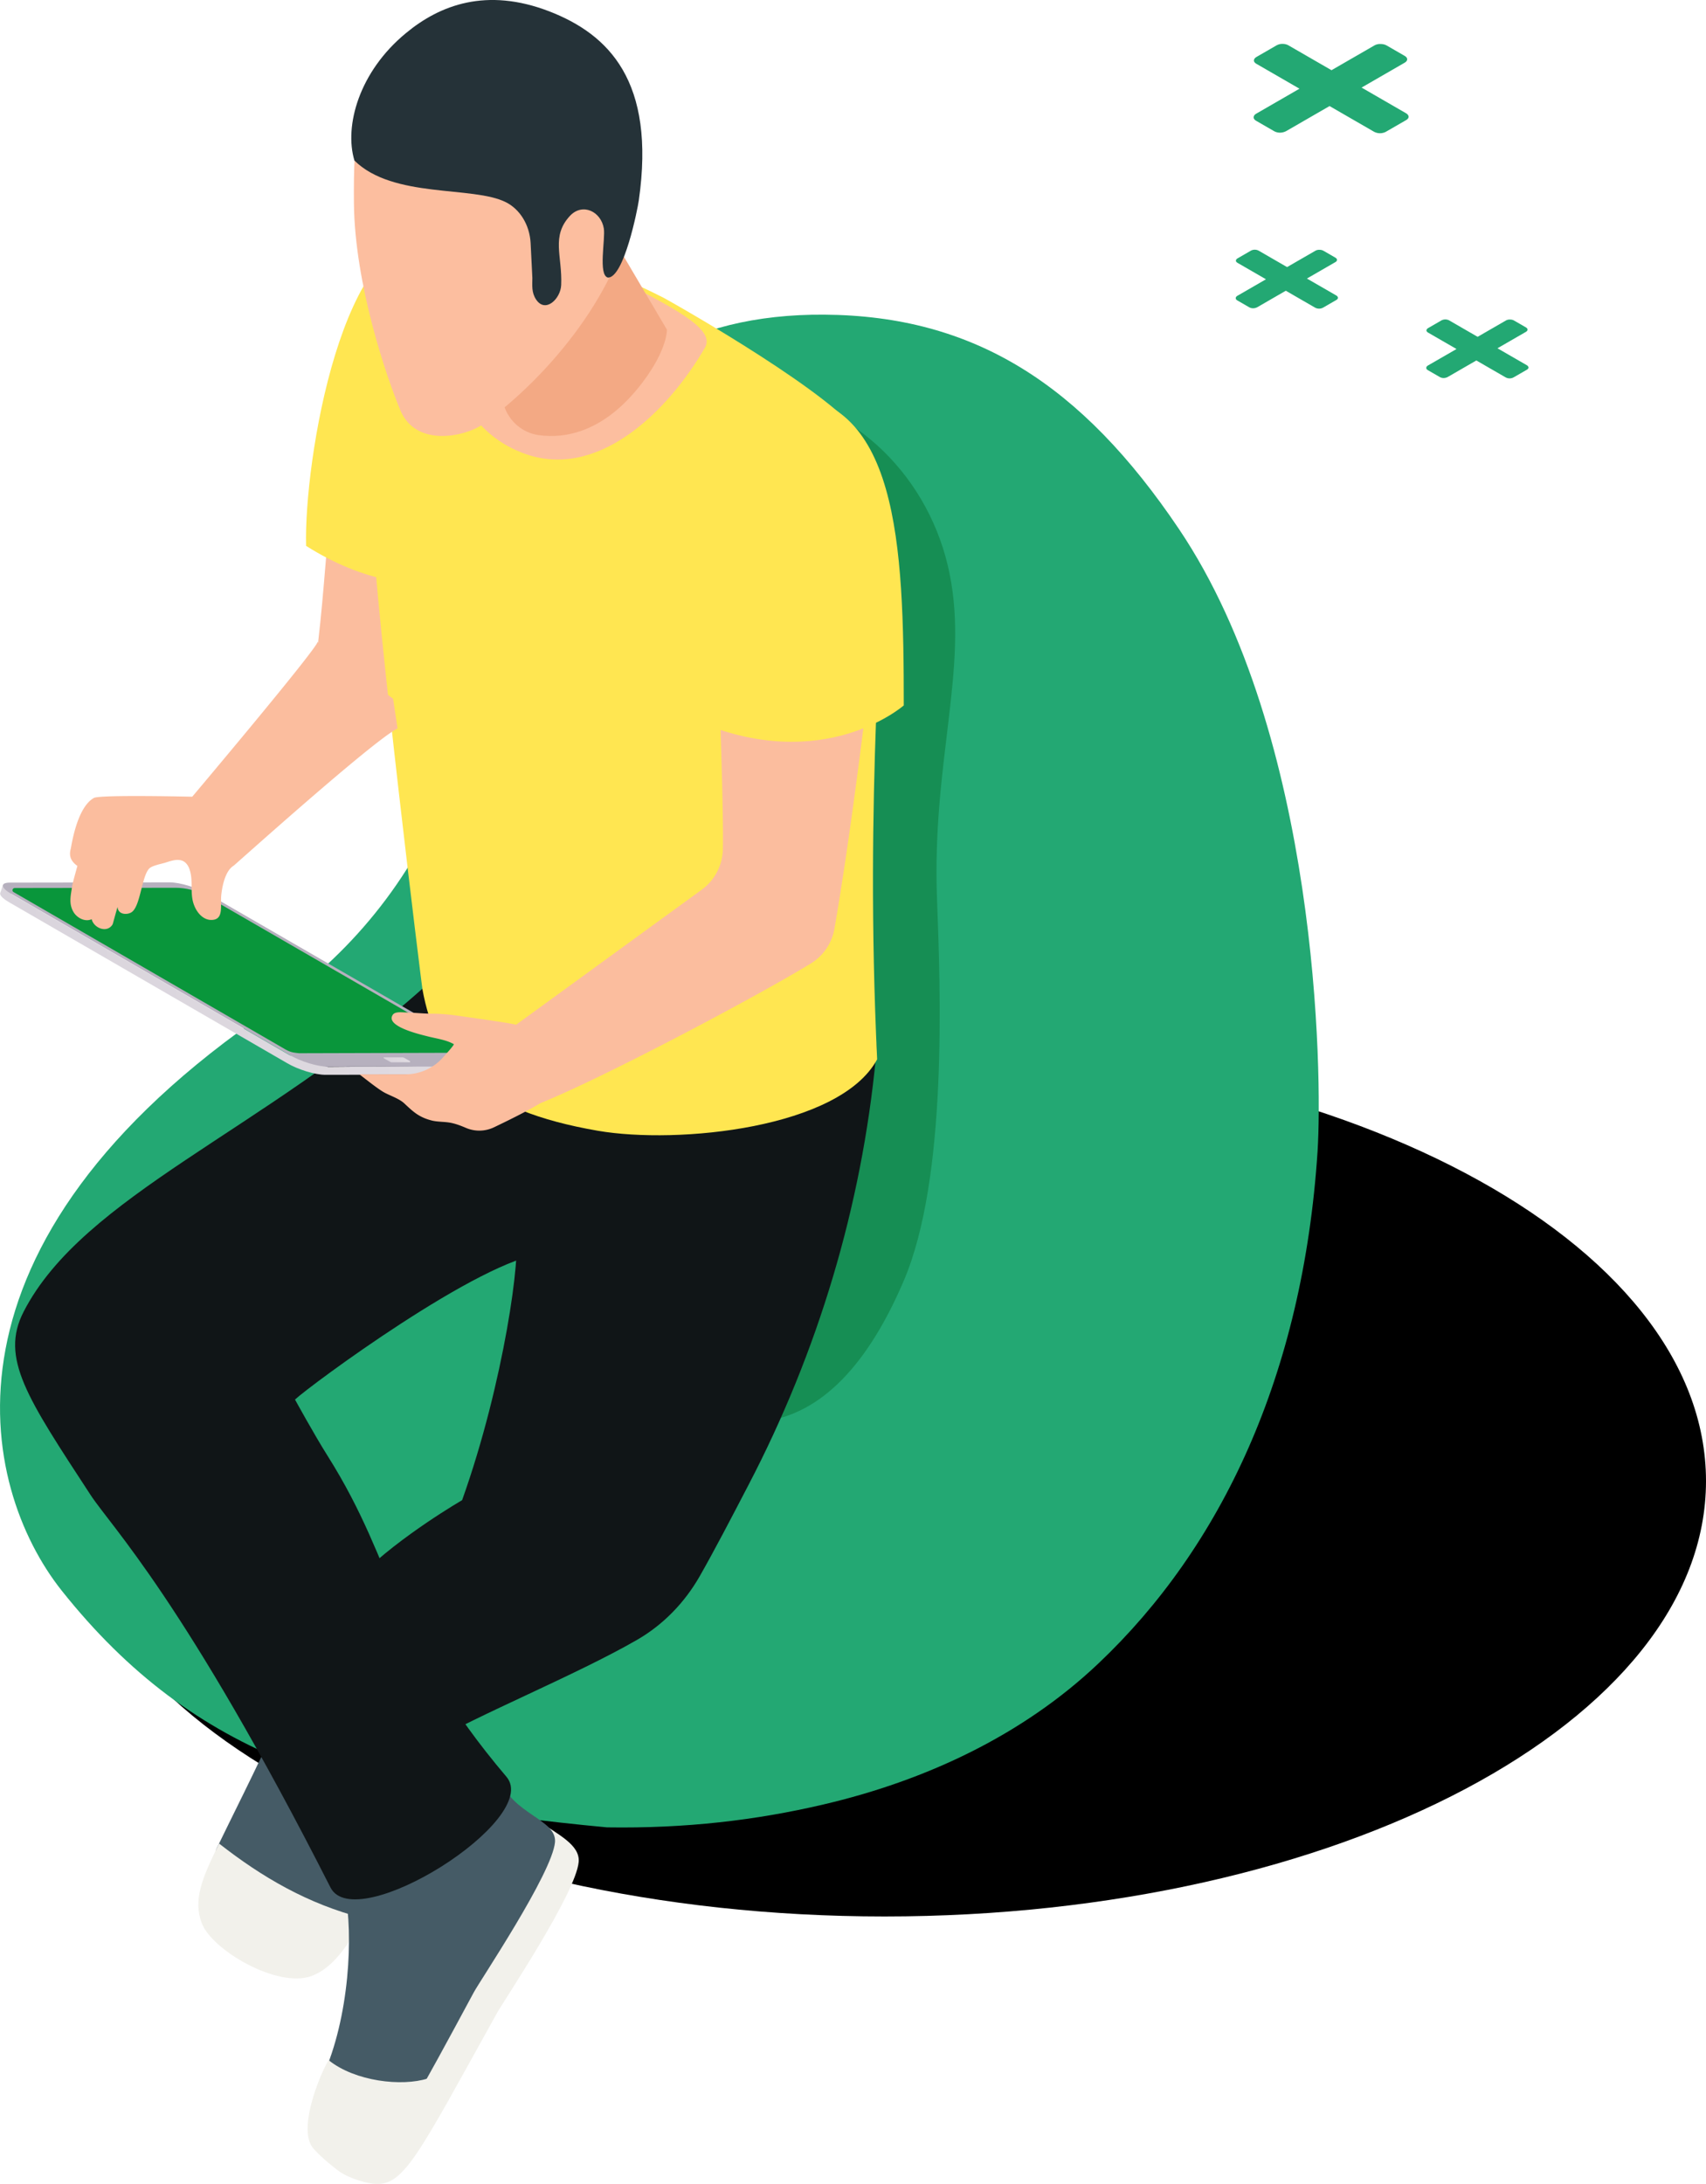 <svg width="125" height="160" fill="none" xmlns="http://www.w3.org/2000/svg"><g clip-path="url(#clip0)"><path d="M64.811 140.4c-33.24 0-60.188-14.282-60.188-31.899 0-17.618 26.947-31.9 60.188-31.9 33.242 0 60.189 14.282 60.189 31.9 0 17.617-26.947 31.899-60.189 31.899z" fill="#000"/><path d="M96.54 84.333c-1.066 16.418-7.08 29.041-16.072 37.546-5.562 5.268-12.677 8.577-20.153 10.321-4.912 1.151-10.077 1.762-15.837 1.673-18.546-1.745-30.14-4.999-39.964-17.353-6.031-7.606-10.022-25.372 15.296-42.562 5.815-3.938 10.347-9.53 12.93-16.04 2.961-7.408 5.164-15.212 7.385-21.92 2.872-8.72 10.33-13.018 20.262-12.946 10.98.072 18.853 5.089 26.004 15.716 10.185 15.14 10.51 39.901 10.149 45.565z" fill="#23A873"/><path opacity=".4" d="M68.658 65.92c.253 6.653.776 20.391-2.438 27.908-11.774 27.583-33.986-8.506-31.584-9.1 20.027-4.926 5.544-6.688 4.514-23.609-.09-1.492 1.915-16.363 2.619-19.33.47-1.978 1.336-4.118 2.348-6.168 1.823-3.686 3.25-4.154 6.826-6.293 1.227-.738 2.907-.881 4.713-.666 7.06.846 12.532 6.438 13.923 13.379 1.408 6.959-1.319 13.81-.921 23.88z" fill="#046727"/><path d="M20.153 126.536c.253-.593 7.042 10.807 7.331 12.425-1.336 2.446-1.3 2.913-3.34 3.651-2.474.899-9.409-4.82-8.253-7.229.74-1.546 3.16-6.348 4.262-8.847z" fill="#455B66"/><path d="M26.617 140.525c-1.065 1.907-2.203 3.669-3.81 4.244-2.474.899-7.26-1.888-8.018-3.866-.65-1.672-.018-3.255 1.264-5.844 3.124 2.446 6.483 4.424 10.564 5.466zm15.783-4.117c-.199 2.284-5.508 10.214-5.96 11.023-5.904 10.627-6.861 12.767-9.064 12.551-.85-.09-2.15-.539-2.782-1.115-2.004-1.834-.794-2.823.326-5.286 1.968-4.334 2.257-9.944 2.058-13.109-.126-2.032 4.75-7.48 6.339-8.254.18-.089.379-.179.596-.251 1.914-.738 3.774.198 5.471 1.384 1.517 1.061 3.124 1.798 3.016 3.057z" fill="#F2F1EB"/><path d="M40.666 134.951c-.198 2.284-5.525 10.196-5.959 11.023-2.004 3.722-3.45 6.383-4.55 8.272-2.764 4.729-7.64.341-6.52-2.104 1.969-4.334 2.276-10.43 1.625-13.594-.415-1.996 4.75-6.995 6.339-7.75 1.373-.666 3.557-1.205 5.02-.468.921 2.589 4.172 2.949 4.045 4.621z" fill="#455B66"/><path d="M24.09 150.937c1.931 1.546 5.344 1.942 7.259 1.331-3.775 6.743-4.316 7.876-5.924 7.12-.758-.359-1.896-1.348-2.455-1.978-1.355-1.528.902-6.329 1.12-6.473z" fill="#F2F1EB"/><path d="M54.843 108.788c-1.319 2.535-2.51 4.819-3.576 6.689-1.102 1.924-2.655 3.542-4.587 4.657-4.424 2.554-11.72 5.521-15.187 7.57-3.955-5.178-5.96-11.4-5.038-12.317 2.89-2.877 7.404-5.484 7.404-5.484 3.088-8.649 4.37-18.252 3.9-19.42-.74-1.87-.433-4.784.398-7.445.614-1.96 1.968-3.812 4.099-7.12.253-.378.506-.774.885-1.008.668-.395 1.499-.251 2.275-.251 2.366-.018 4.406-1.583 6.718-2.122 1.806-.432 3.684-.198 5.526.09 1.733.27 3.756.557 5.219 1.6 1.137.81 1.408 1.637 1.318 2.95 0 0 0 .09-.018.269-1.048 10.933-4.244 21.578-9.336 31.342z" fill="#101517"/><path d="M39.854 91.832c1.607-.126 9.192-12.372 4.858-16.31-2.818-2.553-6.718-3.488-10.42-4.333-.759-.18-1.607-.342-2.294.054-.469.27-.758.737-1.047 1.186C19.34 82.805 6.103 87.588 1.733 96.093c-1.752 3.399.27 6.33 4.894 13.414 1.498 2.302 6.898 7.732 17.588 28.771 1.842 3.614 15.53-4.999 12.894-8.11-8.487-9.998-7.892-15.248-13.11-23.52-.976-1.546-2.384-4.117-2.384-4.117 1.047-.989 13.616-10.304 18.239-10.7z" fill="#101517"/><path d="M36.098 24.436c.126 1.133.144 2.302.108 3.453-.289 6.527-1.625 17.73-3.575 23.97-4.118.862-7.53.017-9.319-4.838.85-7.174 1.048-17.64 3.233-24.257 3.142.666 6.338 1.205 9.553 1.672z" fill="#FBBD9E"/><path d="M37.687 41.25s-6.627 4.207-15.26-1.26c-.162-6.113 2.655-23.7 9.59-22.692 8.83 1.277 7.494 12.245 5.67 23.951z" fill="#FFE651"/><path d="M27.25 37.995c-.09-2.05-1.481-9.728.072-15.23.903-3.255 4.225-5.251 7.602-4.91 4.804.486 8.18 1.151 13.725 3.974 3.033 1.69 14.14 8.2 14.7 10.681.378 1.727 1.408 3.237 1.426 5 .036 6.49-1.427 20.588-.506 40.098-2.727 5.053-14.591 6.24-20.46 5.233-8.74-1.51-11.864-4.873-12.858-10.376-.036-.144-3.358-26.972-3.702-34.47z" fill="#FFE651"/><path d="M.216 64.84l.65.684 20.352 11.778 2.817.863s12.19-.09 12.226-.198l-.199.576c-.036.108-.198.18-.505.18l-11.72.018c-.74 0-2.005-.378-2.817-.864L.668 66.1c-.488-.288-.705-.522-.65-.684l.198-.575z" fill="url(#paint0_linear)"/><path d="M.722 64.661l11.72-.018c.74 0 2.005.378 2.817.863l20.352 11.76c.813.468.885.863.145.863l-11.72.018c-.74 0-2.005-.377-2.817-.863L.867 65.506c-.813-.45-.885-.845-.145-.845z" fill="#B6B0BE"/><path d="M1.083 65.057l11.756-.018c.795 0 1.571.198 2.257.593L34.581 76.89c.109.072.073.234-.054.234l-12.605.036c-.307-.036-.577-.036-.993-.27L1.011 65.363c-.163-.072-.108-.306.072-.306z" fill="#09963B"/><path d="M28.171 77.464h1.3a.3.3 0 01.18.054l.38.216c.036.018.018.09-.018.09h-1.318a.257.257 0 01-.109-.036l-.451-.252c-.036-.036-.054-.09.036-.072z" fill="url(#paint1_linear)"/><path d="M29.724 78.705a3.672 3.672 0 002.673-1.169c.47-.521.903-1.007.849-1.043-.56-.323-1.319-.413-1.933-.575-.415-.108-3.142-.72-2.528-1.583.18-.251.722-.161.975-.161.632.017 1.282.09 1.914.09.705 0 1.39.071 2.095.18 1.535.215 3.793.539 4.045.629l13.598-9.89a3.76 3.76 0 001.553-2.967c.109-7.3-1.21-25.39.38-28.627 1.914-3.92 12.406-4.675 11.485 5.538-.632 7.013-2.24 20.553-3.684 28.879a3.75 3.75 0 01-1.752 2.59c-4.081 2.48-14.97 8.253-19.81 10.23-1.047.63-2.456 1.313-3.395 1.763a2.49 2.49 0 01-2.059.036c-.379-.162-.758-.306-1.155-.378-.416-.072-.867-.054-1.283-.144-.957-.233-1.372-.611-2.058-1.258-.361-.342-.957-.54-1.409-.773-.47-.234-1.462-1.044-1.896-1.367h3.395zM5.67 63.439c-.578-.414-.596-.846-.487-1.259.054-.198.433-3.021 1.697-3.722.433-.252 7.205-.09 7.205-.09s8.993-10.663 9.192-11.346l5.526 4.171.325 2.176c-1.788.881-11.9 9.98-12.009 10.052-.596.36-.83 1.438-.903 2.122-.09.827.217 1.852-.74 1.852-.596 0-1.048-.54-1.246-1.061-.343-.845-.054-1.745-.325-2.59a1.297 1.297 0 00-.163-.36c-.397-.61-1.083-.359-1.643-.18-.289.09-.94.199-1.174.432-.542.594-.632 2.68-1.246 3.165-.289.234-1.03.252-1.065-.36-.181.612-.343 1.241-.362 1.277-.397.666-1.372.288-1.535-.377-.469.215-1.047-.072-1.318-.504-.397-.647-.198-1.276-.108-1.96.09-.413.38-1.438.38-1.438z" fill="#FBBD9E"/><path d="M66.22 51.679s-5.887 5.179-15.278 1.097c-1.101-6.024-1.047-23.826 5.96-23.898 8.92-.072 9.318 10.969 9.318 22.8z" fill="#FFE651"/><path d="M36.117 18.772c2.239-.036 6.609.342 9.932 2.068 3.99 2.068 6.32 3.399 5.598 4.64-2.781 4.782-7.946 9.763-13.327 7.713l-.127-.053c-3.828-1.475-5.959-5.647-4.731-9.549.686-2.085 1.68-3.11 2.654-4.819z" fill="#FCBE9F"/><path d="M42.979 14.17l5.887 9.98s.054 1.438-1.788 3.865c-2.817 3.722-5.742 4.118-7.584 3.866-1.21-.162-2.185-1.007-2.565-2.157l-.36-1.133 6.41-14.422z" fill="#F3A984"/><path d="M39.873 1.528c4.37 1.69 7.603 4.801 6.573 13.145-.794 6.42-6.212 12.91-11.051 16.399-1.192.863-4.858 1.78-6.05-.99-.993-2.355-3.359-9.224-3.413-15.212-.036-4.819.145-8.936 3.828-11.885C32.288.97 35.286-.235 39.873 1.528z" fill="#FCBE9F"/><path d="M38.88 17.82c-.073-1.385-.813-2.5-1.807-3.003-2.42-1.223-8.27-.252-11.105-3.057-.759-2.536.343-6.51 3.774-9.333C32.234.36 35.647-.935 40.234.827c4.37 1.69 7.819 5.125 6.573 13.846-.09.647-1.084 5.664-2.258 5.664-.74-.162-.18-2.841-.306-3.596-.2-1.241-1.553-1.906-2.474-.935-1.409 1.51-.56 2.949-.65 5.07-.037 1.007-1.156 2.104-1.843 1.061-.343-.521-.27-1.025-.27-1.582 0 .036-.055-1.169-.127-2.535z" fill="#253238"/><path d="M101.558 9.648a.95.95 0 01-.444.113.95.95 0 01-.444-.113L97.418 7.77l-3.163 1.826a.987.987 0 01-.462.123.872.872 0 01-.444-.113l-1.297-.749c-.13-.075-.196-.16-.196-.256 0-.11.065-.202.196-.277l3.162-1.826-3.145-1.816c-.13-.075-.195-.16-.195-.257.012-.102.077-.188.195-.256l1.457-.841a.872.872 0 01.445-.113c.165 0 .314.037.444.113l3.145 1.815 3.145-1.815a.844.844 0 01.462-.103c.166 0 .314.038.445.113l1.297.749c.13.075.195.16.195.256s-.065.181-.195.257l-3.145 1.815 3.251 1.878c.119.068.184.154.196.256 0 .096-.065.181-.196.257l-1.457.84zm-4.615 12.89a.629.629 0 01-.293.074.628.628 0 01-.293-.074l-2.145-1.239-2.086 1.205a.651.651 0 01-.305.08.575.575 0 01-.293-.074l-.856-.494c-.085-.05-.129-.106-.129-.169 0-.072.043-.133.13-.182l2.086-1.205-2.075-1.198c-.086-.05-.129-.106-.129-.169.008-.067.051-.124.13-.169l.96-.555a.575.575 0 01.293-.074.58.58 0 01.293.074l2.075 1.198 2.075-1.198a.555.555 0 01.304-.067.57.57 0 01.293.074l.856.494c.086.05.129.106.129.17 0 .062-.043.119-.129.168l-2.075 1.198 2.145 1.238c.079.045.121.102.13.17 0 .063-.044.119-.13.169l-.96.555zm13.961 5.108a.627.627 0 01-.293.075.627.627 0 01-.293-.075l-2.145-1.238-2.086 1.204a.653.653 0 01-.305.082.577.577 0 01-.293-.075l-.856-.494c-.086-.05-.129-.106-.129-.169 0-.072.043-.133.129-.183l2.087-1.204-2.075-1.198c-.086-.05-.129-.106-.129-.169.008-.068.051-.124.129-.169l.961-.555a.577.577 0 01.293-.074.57.57 0 01.293.074l2.075 1.198 2.075-1.198a.553.553 0 01.304-.068.57.57 0 01.293.075l.856.494c.086.05.129.106.129.169 0 .063-.043.12-.129.17l-2.075 1.197 2.145 1.238c.078.045.121.102.129.17 0 .063-.043.119-.129.169l-.961.554z" fill="#23A873"/></g><defs><linearGradient id="paint0_linear" x1="36.266" y1="71.779" x2=".015" y2="71.779" gradientUnits="userSpaceOnUse"><stop stop-color="#E0DBE1"/><stop offset="1" stop-color="#D9D4DC"/></linearGradient><linearGradient id="paint1_linear" x1="30.066" y1="77.634" x2="28.107" y2="77.634" gradientUnits="userSpaceOnUse"><stop stop-color="#E0DBE1"/><stop offset="1" stop-color="#D9D4DC"/></linearGradient><clipPath id="clip0"><path fill="#fff" transform="matrix(-1 0 0 1 125 0)" d="M0 0h125v160H0z"/></clipPath></defs></svg>